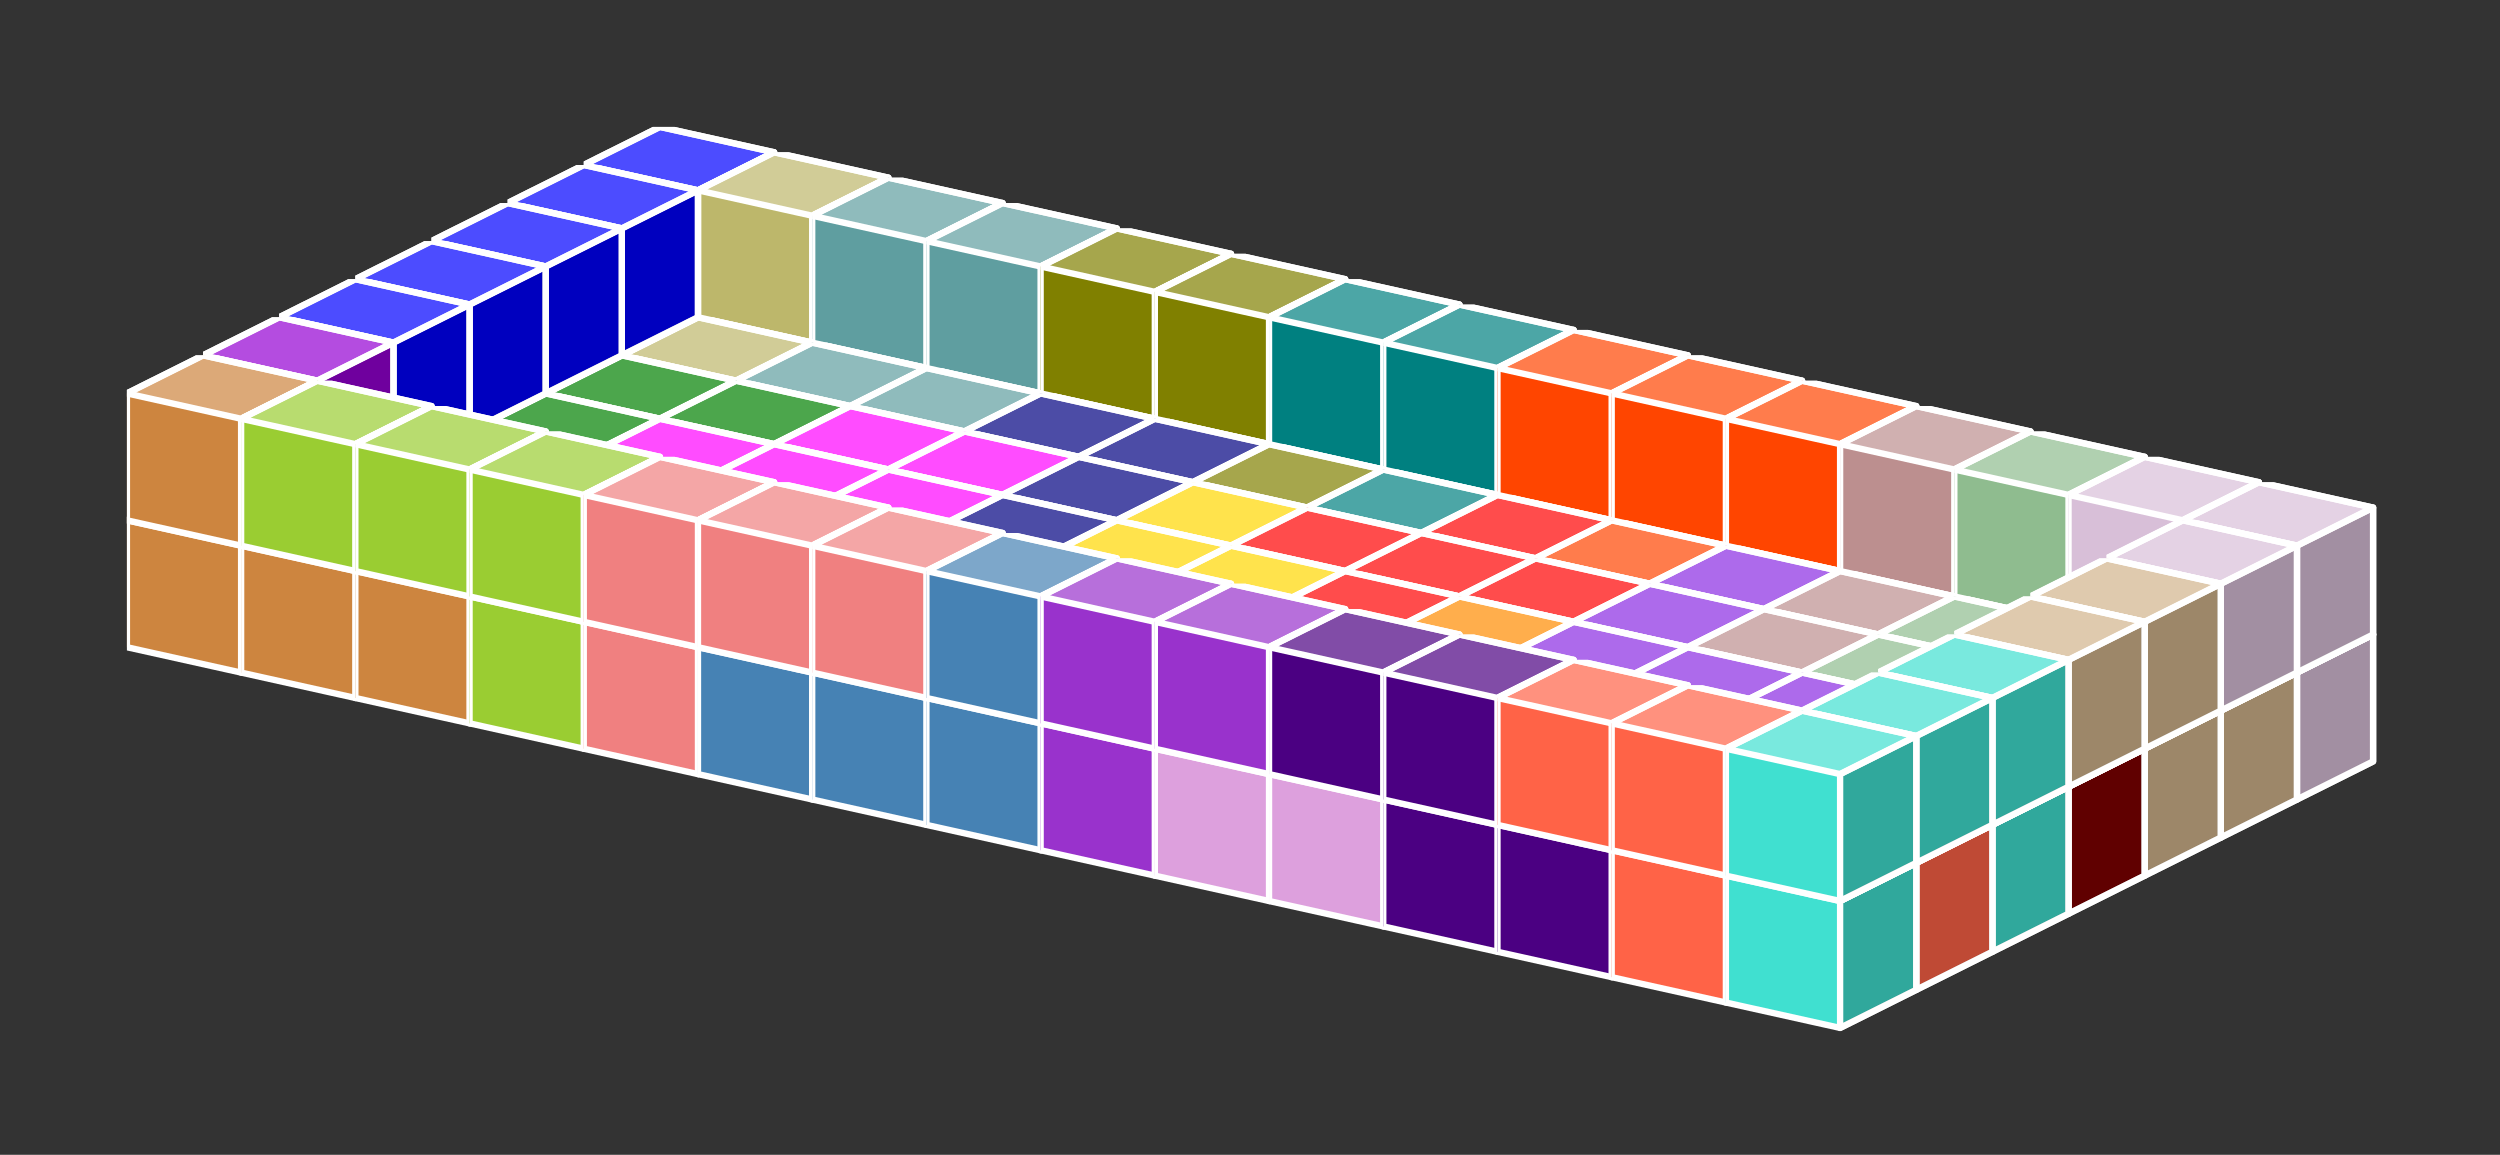 <?xml version="1.0" standalone="no"?>
<!-- Created by Polyform Puzzler (http://puzzler.sourceforge.net/) -->
<svg width="197.000" height="91.000"
     viewBox="0 0 197.000 91.000"
     xmlns="http://www.w3.org/2000/svg"
     xmlns:xlink="http://www.w3.org/1999/xlink">
<rect x="0" y="0" width="197.000" height="91.000" fill="#333333" stroke="none"/>
<defs>
<symbol id="cube0">
<polygon fill="gray" stroke="white"
         stroke-width="0.5" stroke-linejoin="round"
         points="0,13 9,15 15,12 15,2 6,0 0,3" />
<polygon fill="black" fill-opacity="0.25" stroke="white"
         stroke-width="0.5" stroke-linejoin="round"
         points="9,15 15,12 15,2 9,5" />
<polygon fill="white" fill-opacity="0.30" stroke="white"
         stroke-width="0.5" stroke-linejoin="round"
         points="0,3 9,5 15,2 6,0" />
</symbol>
<symbol id="cube1">
<polygon fill="black" stroke="white"
         stroke-width="0.5" stroke-linejoin="round"
         points="0,13 9,15 15,12 15,2 6,0 0,3" />
<polygon fill="black" fill-opacity="0.25" stroke="white"
         stroke-width="0.5" stroke-linejoin="round"
         points="9,15 15,12 15,2 9,5" />
<polygon fill="white" fill-opacity="0.30" stroke="white"
         stroke-width="0.5" stroke-linejoin="round"
         points="0,3 9,5 15,2 6,0" />
</symbol>
<symbol id="cubeA5">
<polygon fill="cadetblue" stroke="white"
         stroke-width="0.5" stroke-linejoin="round"
         points="0,13 9,15 15,12 15,2 6,0 0,3" />
<polygon fill="black" fill-opacity="0.25" stroke="white"
         stroke-width="0.5" stroke-linejoin="round"
         points="9,15 15,12 15,2 9,5" />
<polygon fill="white" fill-opacity="0.30" stroke="white"
         stroke-width="0.5" stroke-linejoin="round"
         points="0,3 9,5 15,2 6,0" />
</symbol>
<symbol id="cubeF5">
<polygon fill="green" stroke="white"
         stroke-width="0.5" stroke-linejoin="round"
         points="0,13 9,15 15,12 15,2 6,0 0,3" />
<polygon fill="black" fill-opacity="0.25" stroke="white"
         stroke-width="0.5" stroke-linejoin="round"
         points="9,15 15,12 15,2 9,5" />
<polygon fill="white" fill-opacity="0.30" stroke="white"
         stroke-width="0.5" stroke-linejoin="round"
         points="0,3 9,5 15,2 6,0" />
</symbol>
<symbol id="cubeI5">
<polygon fill="blue" stroke="white"
         stroke-width="0.5" stroke-linejoin="round"
         points="0,13 9,15 15,12 15,2 6,0 0,3" />
<polygon fill="black" fill-opacity="0.25" stroke="white"
         stroke-width="0.5" stroke-linejoin="round"
         points="9,15 15,12 15,2 9,5" />
<polygon fill="white" fill-opacity="0.30" stroke="white"
         stroke-width="0.5" stroke-linejoin="round"
         points="0,3 9,5 15,2 6,0" />
</symbol>
<symbol id="cubeJ15">
<polygon fill="steelblue" stroke="white"
         stroke-width="0.5" stroke-linejoin="round"
         points="0,13 9,15 15,12 15,2 6,0 0,3" />
<polygon fill="black" fill-opacity="0.25" stroke="white"
         stroke-width="0.5" stroke-linejoin="round"
         points="9,15 15,12 15,2 9,5" />
<polygon fill="white" fill-opacity="0.30" stroke="white"
         stroke-width="0.5" stroke-linejoin="round"
         points="0,3 9,5 15,2 6,0" />
</symbol>
<symbol id="cubeJ25">
<polygon fill="darkviolet" stroke="white"
         stroke-width="0.5" stroke-linejoin="round"
         points="0,13 9,15 15,12 15,2 6,0 0,3" />
<polygon fill="black" fill-opacity="0.25" stroke="white"
         stroke-width="0.5" stroke-linejoin="round"
         points="9,15 15,12 15,2 9,5" />
<polygon fill="white" fill-opacity="0.30" stroke="white"
         stroke-width="0.5" stroke-linejoin="round"
         points="0,3 9,5 15,2 6,0" />
</symbol>
<symbol id="cubeJ45">
<polygon fill="lightcoral" stroke="white"
         stroke-width="0.5" stroke-linejoin="round"
         points="0,13 9,15 15,12 15,2 6,0 0,3" />
<polygon fill="black" fill-opacity="0.25" stroke="white"
         stroke-width="0.5" stroke-linejoin="round"
         points="9,15 15,12 15,2 9,5" />
<polygon fill="white" fill-opacity="0.30" stroke="white"
         stroke-width="0.5" stroke-linejoin="round"
         points="0,3 9,5 15,2 6,0" />
</symbol>
<symbol id="cubeL15">
<polygon fill="darkseagreen" stroke="white"
         stroke-width="0.5" stroke-linejoin="round"
         points="0,13 9,15 15,12 15,2 6,0 0,3" />
<polygon fill="black" fill-opacity="0.25" stroke="white"
         stroke-width="0.5" stroke-linejoin="round"
         points="9,15 15,12 15,2 9,5" />
<polygon fill="white" fill-opacity="0.30" stroke="white"
         stroke-width="0.5" stroke-linejoin="round"
         points="0,3 9,5 15,2 6,0" />
</symbol>
<symbol id="cubeL25">
<polygon fill="peru" stroke="white"
         stroke-width="0.5" stroke-linejoin="round"
         points="0,13 9,15 15,12 15,2 6,0 0,3" />
<polygon fill="black" fill-opacity="0.25" stroke="white"
         stroke-width="0.5" stroke-linejoin="round"
         points="9,15 15,12 15,2 9,5" />
<polygon fill="white" fill-opacity="0.30" stroke="white"
         stroke-width="0.5" stroke-linejoin="round"
         points="0,3 9,5 15,2 6,0" />
</symbol>
<symbol id="cubeL35">
<polygon fill="rosybrown" stroke="white"
         stroke-width="0.5" stroke-linejoin="round"
         points="0,13 9,15 15,12 15,2 6,0 0,3" />
<polygon fill="black" fill-opacity="0.25" stroke="white"
         stroke-width="0.5" stroke-linejoin="round"
         points="9,15 15,12 15,2 9,5" />
<polygon fill="white" fill-opacity="0.30" stroke="white"
         stroke-width="0.5" stroke-linejoin="round"
         points="0,3 9,5 15,2 6,0" />
</symbol>
<symbol id="cubeL45">
<polygon fill="yellowgreen" stroke="white"
         stroke-width="0.5" stroke-linejoin="round"
         points="0,13 9,15 15,12 15,2 6,0 0,3" />
<polygon fill="black" fill-opacity="0.25" stroke="white"
         stroke-width="0.5" stroke-linejoin="round"
         points="9,15 15,12 15,2 9,5" />
<polygon fill="white" fill-opacity="0.30" stroke="white"
         stroke-width="0.5" stroke-linejoin="round"
         points="0,3 9,5 15,2 6,0" />
</symbol>
<symbol id="cubeL5">
<polygon fill="lime" stroke="white"
         stroke-width="0.5" stroke-linejoin="round"
         points="0,13 9,15 15,12 15,2 6,0 0,3" />
<polygon fill="black" fill-opacity="0.25" stroke="white"
         stroke-width="0.5" stroke-linejoin="round"
         points="9,15 15,12 15,2 9,5" />
<polygon fill="white" fill-opacity="0.30" stroke="white"
         stroke-width="0.5" stroke-linejoin="round"
         points="0,3 9,5 15,2 6,0" />
</symbol>
<symbol id="cubeN15">
<polygon fill="olive" stroke="white"
         stroke-width="0.5" stroke-linejoin="round"
         points="0,13 9,15 15,12 15,2 6,0 0,3" />
<polygon fill="black" fill-opacity="0.25" stroke="white"
         stroke-width="0.5" stroke-linejoin="round"
         points="9,15 15,12 15,2 9,5" />
<polygon fill="white" fill-opacity="0.30" stroke="white"
         stroke-width="0.5" stroke-linejoin="round"
         points="0,3 9,5 15,2 6,0" />
</symbol>
<symbol id="cubeN25">
<polygon fill="teal" stroke="white"
         stroke-width="0.5" stroke-linejoin="round"
         points="0,13 9,15 15,12 15,2 6,0 0,3" />
<polygon fill="black" fill-opacity="0.25" stroke="white"
         stroke-width="0.5" stroke-linejoin="round"
         points="9,15 15,12 15,2 9,5" />
<polygon fill="white" fill-opacity="0.30" stroke="white"
         stroke-width="0.5" stroke-linejoin="round"
         points="0,3 9,5 15,2 6,0" />
</symbol>
<symbol id="cubeN5">
<polygon fill="navy" stroke="white"
         stroke-width="0.5" stroke-linejoin="round"
         points="0,13 9,15 15,12 15,2 6,0 0,3" />
<polygon fill="black" fill-opacity="0.25" stroke="white"
         stroke-width="0.5" stroke-linejoin="round"
         points="9,15 15,12 15,2 9,5" />
<polygon fill="white" fill-opacity="0.30" stroke="white"
         stroke-width="0.5" stroke-linejoin="round"
         points="0,3 9,5 15,2 6,0" />
</symbol>
<symbol id="cubeP5">
<polygon fill="magenta" stroke="white"
         stroke-width="0.5" stroke-linejoin="round"
         points="0,13 9,15 15,12 15,2 6,0 0,3" />
<polygon fill="black" fill-opacity="0.25" stroke="white"
         stroke-width="0.5" stroke-linejoin="round"
         points="9,15 15,12 15,2 9,5" />
<polygon fill="white" fill-opacity="0.30" stroke="white"
         stroke-width="0.5" stroke-linejoin="round"
         points="0,3 9,5 15,2 6,0" />
</symbol>
<symbol id="cubeQ5">
<polygon fill="thistle" stroke="white"
         stroke-width="0.5" stroke-linejoin="round"
         points="0,13 9,15 15,12 15,2 6,0 0,3" />
<polygon fill="black" fill-opacity="0.25" stroke="white"
         stroke-width="0.5" stroke-linejoin="round"
         points="9,15 15,12 15,2 9,5" />
<polygon fill="white" fill-opacity="0.30" stroke="white"
         stroke-width="0.5" stroke-linejoin="round"
         points="0,3 9,5 15,2 6,0" />
</symbol>
<symbol id="cubeS15">
<polygon fill="tan" stroke="white"
         stroke-width="0.5" stroke-linejoin="round"
         points="0,13 9,15 15,12 15,2 6,0 0,3" />
<polygon fill="black" fill-opacity="0.25" stroke="white"
         stroke-width="0.5" stroke-linejoin="round"
         points="9,15 15,12 15,2 9,5" />
<polygon fill="white" fill-opacity="0.30" stroke="white"
         stroke-width="0.5" stroke-linejoin="round"
         points="0,3 9,5 15,2 6,0" />
</symbol>
<symbol id="cubeS25">
<polygon fill="indigo" stroke="white"
         stroke-width="0.5" stroke-linejoin="round"
         points="0,13 9,15 15,12 15,2 6,0 0,3" />
<polygon fill="black" fill-opacity="0.25" stroke="white"
         stroke-width="0.5" stroke-linejoin="round"
         points="9,15 15,12 15,2 9,5" />
<polygon fill="white" fill-opacity="0.30" stroke="white"
         stroke-width="0.5" stroke-linejoin="round"
         points="0,3 9,5 15,2 6,0" />
</symbol>
<symbol id="cubeT15">
<polygon fill="darkkhaki" stroke="white"
         stroke-width="0.5" stroke-linejoin="round"
         points="0,13 9,15 15,12 15,2 6,0 0,3" />
<polygon fill="black" fill-opacity="0.25" stroke="white"
         stroke-width="0.5" stroke-linejoin="round"
         points="9,15 15,12 15,2 9,5" />
<polygon fill="white" fill-opacity="0.30" stroke="white"
         stroke-width="0.5" stroke-linejoin="round"
         points="0,3 9,5 15,2 6,0" />
</symbol>
<symbol id="cubeT25">
<polygon fill="orangered" stroke="white"
         stroke-width="0.5" stroke-linejoin="round"
         points="0,13 9,15 15,12 15,2 6,0 0,3" />
<polygon fill="black" fill-opacity="0.25" stroke="white"
         stroke-width="0.5" stroke-linejoin="round"
         points="9,15 15,12 15,2 9,5" />
<polygon fill="white" fill-opacity="0.30" stroke="white"
         stroke-width="0.5" stroke-linejoin="round"
         points="0,3 9,5 15,2 6,0" />
</symbol>
<symbol id="cubeT5">
<polygon fill="darkorange" stroke="white"
         stroke-width="0.5" stroke-linejoin="round"
         points="0,13 9,15 15,12 15,2 6,0 0,3" />
<polygon fill="black" fill-opacity="0.25" stroke="white"
         stroke-width="0.5" stroke-linejoin="round"
         points="9,15 15,12 15,2 9,5" />
<polygon fill="white" fill-opacity="0.30" stroke="white"
         stroke-width="0.5" stroke-linejoin="round"
         points="0,3 9,5 15,2 6,0" />
</symbol>
<symbol id="cubeU5">
<polygon fill="turquoise" stroke="white"
         stroke-width="0.5" stroke-linejoin="round"
         points="0,13 9,15 15,12 15,2 6,0 0,3" />
<polygon fill="black" fill-opacity="0.25" stroke="white"
         stroke-width="0.5" stroke-linejoin="round"
         points="9,15 15,12 15,2 9,5" />
<polygon fill="white" fill-opacity="0.30" stroke="white"
         stroke-width="0.5" stroke-linejoin="round"
         points="0,3 9,5 15,2 6,0" />
</symbol>
<symbol id="cubeV15">
<polygon fill="darkorchid" stroke="white"
         stroke-width="0.5" stroke-linejoin="round"
         points="0,13 9,15 15,12 15,2 6,0 0,3" />
<polygon fill="black" fill-opacity="0.25" stroke="white"
         stroke-width="0.5" stroke-linejoin="round"
         points="9,15 15,12 15,2 9,5" />
<polygon fill="white" fill-opacity="0.30" stroke="white"
         stroke-width="0.5" stroke-linejoin="round"
         points="0,3 9,5 15,2 6,0" />
</symbol>
<symbol id="cubeV25">
<polygon fill="tomato" stroke="white"
         stroke-width="0.5" stroke-linejoin="round"
         points="0,13 9,15 15,12 15,2 6,0 0,3" />
<polygon fill="black" fill-opacity="0.25" stroke="white"
         stroke-width="0.5" stroke-linejoin="round"
         points="9,15 15,12 15,2 9,5" />
<polygon fill="white" fill-opacity="0.30" stroke="white"
         stroke-width="0.5" stroke-linejoin="round"
         points="0,3 9,5 15,2 6,0" />
</symbol>
<symbol id="cubeV5">
<polygon fill="blueviolet" stroke="white"
         stroke-width="0.5" stroke-linejoin="round"
         points="0,13 9,15 15,12 15,2 6,0 0,3" />
<polygon fill="black" fill-opacity="0.25" stroke="white"
         stroke-width="0.5" stroke-linejoin="round"
         points="9,15 15,12 15,2 9,5" />
<polygon fill="white" fill-opacity="0.30" stroke="white"
         stroke-width="0.5" stroke-linejoin="round"
         points="0,3 9,5 15,2 6,0" />
</symbol>
<symbol id="cubeW5">
<polygon fill="maroon" stroke="white"
         stroke-width="0.5" stroke-linejoin="round"
         points="0,13 9,15 15,12 15,2 6,0 0,3" />
<polygon fill="black" fill-opacity="0.25" stroke="white"
         stroke-width="0.5" stroke-linejoin="round"
         points="9,15 15,12 15,2 9,5" />
<polygon fill="white" fill-opacity="0.30" stroke="white"
         stroke-width="0.5" stroke-linejoin="round"
         points="0,3 9,5 15,2 6,0" />
</symbol>
<symbol id="cubeX5">
<polygon fill="red" stroke="white"
         stroke-width="0.5" stroke-linejoin="round"
         points="0,13 9,15 15,12 15,2 6,0 0,3" />
<polygon fill="black" fill-opacity="0.25" stroke="white"
         stroke-width="0.5" stroke-linejoin="round"
         points="9,15 15,12 15,2 9,5" />
<polygon fill="white" fill-opacity="0.30" stroke="white"
         stroke-width="0.5" stroke-linejoin="round"
         points="0,3 9,5 15,2 6,0" />
</symbol>
<symbol id="cubeY5">
<polygon fill="gold" stroke="white"
         stroke-width="0.5" stroke-linejoin="round"
         points="0,13 9,15 15,12 15,2 6,0 0,3" />
<polygon fill="black" fill-opacity="0.25" stroke="white"
         stroke-width="0.5" stroke-linejoin="round"
         points="9,15 15,12 15,2 9,5" />
<polygon fill="white" fill-opacity="0.30" stroke="white"
         stroke-width="0.5" stroke-linejoin="round"
         points="0,3 9,5 15,2 6,0" />
</symbol>
<symbol id="cubeZ5">
<polygon fill="plum" stroke="white"
         stroke-width="0.5" stroke-linejoin="round"
         points="0,13 9,15 15,12 15,2 6,0 0,3" />
<polygon fill="black" fill-opacity="0.25" stroke="white"
         stroke-width="0.5" stroke-linejoin="round"
         points="9,15 15,12 15,2 9,5" />
<polygon fill="white" fill-opacity="0.30" stroke="white"
         stroke-width="0.5" stroke-linejoin="round"
         points="0,3 9,5 15,2 6,0" />
</symbol>
</defs>
<g>
<use xlink:href="#cubeT15" x="46.000" y="20.000" />
<use xlink:href="#cubeT15" x="55.000" y="22.000" />
<use xlink:href="#cubeT15" x="64.000" y="24.000" />
<use xlink:href="#cubeA5" x="73.000" y="26.000" />
<use xlink:href="#cubeN5" x="82.000" y="28.000" />
<use xlink:href="#cubeN15" x="91.000" y="30.000" />
<use xlink:href="#cubeN15" x="100.000" y="32.000" />
<use xlink:href="#cubeN25" x="109.000" y="34.000" />
<use xlink:href="#cubeN25" x="118.000" y="36.000" />
<use xlink:href="#cubeT25" x="127.000" y="38.000" />
<use xlink:href="#cubeL35" x="136.000" y="40.000" />
<use xlink:href="#cubeL35" x="145.000" y="42.000" />
<use xlink:href="#cubeL15" x="154.000" y="44.000" />
<use xlink:href="#cubeQ5" x="163.000" y="46.000" />
<use xlink:href="#cubeQ5" x="172.000" y="48.000" />
<use xlink:href="#cubeI5" x="46.000" y="10.000" />
<use xlink:href="#cubeT15" x="55.000" y="12.000" />
<use xlink:href="#cubeA5" x="64.000" y="14.000" />
<use xlink:href="#cubeA5" x="73.000" y="16.000" />
<use xlink:href="#cubeN15" x="82.000" y="18.000" />
<use xlink:href="#cubeN15" x="91.000" y="20.000" />
<use xlink:href="#cubeN25" x="100.000" y="22.000" />
<use xlink:href="#cubeN25" x="109.000" y="24.000" />
<use xlink:href="#cubeT25" x="118.000" y="26.000" />
<use xlink:href="#cubeT25" x="127.000" y="28.000" />
<use xlink:href="#cubeT25" x="136.000" y="30.000" />
<use xlink:href="#cubeL35" x="145.000" y="32.000" />
<use xlink:href="#cubeL15" x="154.000" y="34.000" />
<use xlink:href="#cubeQ5" x="163.000" y="36.000" />
<use xlink:href="#cubeQ5" x="172.000" y="38.000" />
<use xlink:href="#cubeF5" x="40.000" y="23.000" />
<use xlink:href="#cubeT15" x="49.000" y="25.000" />
<use xlink:href="#cubeA5" x="58.000" y="27.000" />
<use xlink:href="#cubeA5" x="67.000" y="29.000" />
<use xlink:href="#cubeN5" x="76.000" y="31.000" />
<use xlink:href="#cubeN5" x="85.000" y="33.000" />
<use xlink:href="#cubeN15" x="94.000" y="35.000" />
<use xlink:href="#cubeN25" x="103.000" y="37.000" />
<use xlink:href="#cubeX5" x="112.000" y="39.000" />
<use xlink:href="#cubeT25" x="121.000" y="41.000" />
<use xlink:href="#cubeV5" x="130.000" y="43.000" />
<use xlink:href="#cubeL35" x="139.000" y="45.000" />
<use xlink:href="#cubeL15" x="148.000" y="47.000" />
<use xlink:href="#cubeS15" x="157.000" y="49.000" />
<use xlink:href="#cubeS15" x="166.000" y="51.000" />
<use xlink:href="#cubeI5" x="40.000" y="13.000" />
<use xlink:href="#cubeQ5" x="166.000" y="41.000" />
<use xlink:href="#cubeF5" x="34.000" y="26.000" />
<use xlink:href="#cubeF5" x="43.000" y="28.000" />
<use xlink:href="#cubeF5" x="52.000" y="30.000" />
<use xlink:href="#cubeP5" x="61.000" y="32.000" />
<use xlink:href="#cubeP5" x="70.000" y="34.000" />
<use xlink:href="#cubeN5" x="79.000" y="36.000" />
<use xlink:href="#cubeY5" x="88.000" y="38.000" />
<use xlink:href="#cubeX5" x="97.000" y="40.000" />
<use xlink:href="#cubeX5" x="106.000" y="42.000" />
<use xlink:href="#cubeX5" x="115.000" y="44.000" />
<use xlink:href="#cubeV5" x="124.000" y="46.000" />
<use xlink:href="#cubeL35" x="133.000" y="48.000" />
<use xlink:href="#cubeL15" x="142.000" y="50.000" />
<use xlink:href="#cubeL15" x="151.000" y="52.000" />
<use xlink:href="#cubeS15" x="160.000" y="54.000" />
<use xlink:href="#cubeI5" x="34.000" y="16.000" />
<use xlink:href="#cubeS15" x="160.000" y="44.000" />
<use xlink:href="#cubeJ25" x="28.000" y="29.000" />
<use xlink:href="#cubeF5" x="37.000" y="31.000" />
<use xlink:href="#cubeP5" x="46.000" y="33.000" />
<use xlink:href="#cubeP5" x="55.000" y="35.000" />
<use xlink:href="#cubeP5" x="64.000" y="37.000" />
<use xlink:href="#cubeN5" x="73.000" y="39.000" />
<use xlink:href="#cubeY5" x="82.000" y="41.000" />
<use xlink:href="#cubeY5" x="91.000" y="43.000" />
<use xlink:href="#cubeX5" x="100.000" y="45.000" />
<use xlink:href="#cubeT5" x="109.000" y="47.000" />
<use xlink:href="#cubeV5" x="118.000" y="49.000" />
<use xlink:href="#cubeV5" x="127.000" y="51.000" />
<use xlink:href="#cubeV5" x="136.000" y="53.000" />
<use xlink:href="#cubeW5" x="145.000" y="55.000" />
<use xlink:href="#cubeW5" x="154.000" y="57.000" />
<use xlink:href="#cubeI5" x="28.000" y="19.000" />
<use xlink:href="#cubeS15" x="154.000" y="47.000" />
<use xlink:href="#cubeJ25" x="22.000" y="32.000" />
<use xlink:href="#cubeJ25" x="31.000" y="34.000" />
<use xlink:href="#cubeL5" x="40.000" y="36.000" />
<use xlink:href="#cubeL5" x="49.000" y="38.000" />
<use xlink:href="#cubeL5" x="58.000" y="40.000" />
<use xlink:href="#cubeL5" x="67.000" y="42.000" />
<use xlink:href="#cubeY5" x="76.000" y="44.000" />
<use xlink:href="#cubeT5" x="85.000" y="46.000" />
<use xlink:href="#cubeT5" x="94.000" y="48.000" />
<use xlink:href="#cubeT5" x="103.000" y="50.000" />
<use xlink:href="#cubeZ5" x="112.000" y="52.000" />
<use xlink:href="#cubeZ5" x="121.000" y="54.000" />
<use xlink:href="#cubeW5" x="130.000" y="56.000" />
<use xlink:href="#cubeW5" x="139.000" y="58.000" />
<use xlink:href="#cubeU5" x="148.000" y="60.000" />
<use xlink:href="#cubeI5" x="22.000" y="22.000" />
<use xlink:href="#cubeU5" x="148.000" y="50.000" />
<use xlink:href="#cubeJ25" x="16.000" y="35.000" />
<use xlink:href="#cubeL25" x="25.000" y="37.000" />
<use xlink:href="#cubeL5" x="34.000" y="39.000" />
<use xlink:href="#cubeL45" x="43.000" y="41.000" />
<use xlink:href="#cubeJ45" x="52.000" y="43.000" />
<use xlink:href="#cubeJ15" x="61.000" y="45.000" />
<use xlink:href="#cubeY5" x="70.000" y="47.000" />
<use xlink:href="#cubeV15" x="79.000" y="49.000" />
<use xlink:href="#cubeV15" x="88.000" y="51.000" />
<use xlink:href="#cubeT5" x="97.000" y="53.000" />
<use xlink:href="#cubeZ5" x="106.000" y="55.000" />
<use xlink:href="#cubeS25" x="115.000" y="57.000" />
<use xlink:href="#cubeW5" x="124.000" y="59.000" />
<use xlink:href="#cubeV25" x="133.000" y="61.000" />
<use xlink:href="#cubeV25" x="142.000" y="63.000" />
<use xlink:href="#cubeJ25" x="16.000" y="25.000" />
<use xlink:href="#cubeU5" x="142.000" y="53.000" />
<use xlink:href="#cubeL25" x="10.000" y="38.000" />
<use xlink:href="#cubeL25" x="19.000" y="40.000" />
<use xlink:href="#cubeL25" x="28.000" y="42.000" />
<use xlink:href="#cubeL45" x="37.000" y="44.000" />
<use xlink:href="#cubeJ45" x="46.000" y="46.000" />
<use xlink:href="#cubeJ15" x="55.000" y="48.000" />
<use xlink:href="#cubeJ15" x="64.000" y="50.000" />
<use xlink:href="#cubeJ15" x="73.000" y="52.000" />
<use xlink:href="#cubeV15" x="82.000" y="54.000" />
<use xlink:href="#cubeZ5" x="91.000" y="56.000" />
<use xlink:href="#cubeZ5" x="100.000" y="58.000" />
<use xlink:href="#cubeS25" x="109.000" y="60.000" />
<use xlink:href="#cubeS25" x="118.000" y="62.000" />
<use xlink:href="#cubeV25" x="127.000" y="64.000" />
<use xlink:href="#cubeU5" x="136.000" y="66.000" />
<use xlink:href="#cubeL25" x="10.000" y="28.000" />
<use xlink:href="#cubeL45" x="19.000" y="30.000" />
<use xlink:href="#cubeL45" x="28.000" y="32.000" />
<use xlink:href="#cubeL45" x="37.000" y="34.000" />
<use xlink:href="#cubeJ45" x="46.000" y="36.000" />
<use xlink:href="#cubeJ45" x="55.000" y="38.000" />
<use xlink:href="#cubeJ45" x="64.000" y="40.000" />
<use xlink:href="#cubeJ15" x="73.000" y="42.000" />
<use xlink:href="#cubeV15" x="82.000" y="44.000" />
<use xlink:href="#cubeV15" x="91.000" y="46.000" />
<use xlink:href="#cubeS25" x="100.000" y="48.000" />
<use xlink:href="#cubeS25" x="109.000" y="50.000" />
<use xlink:href="#cubeV25" x="118.000" y="52.000" />
<use xlink:href="#cubeV25" x="127.000" y="54.000" />
<use xlink:href="#cubeU5" x="136.000" y="56.000" />
</g>
</svg>
